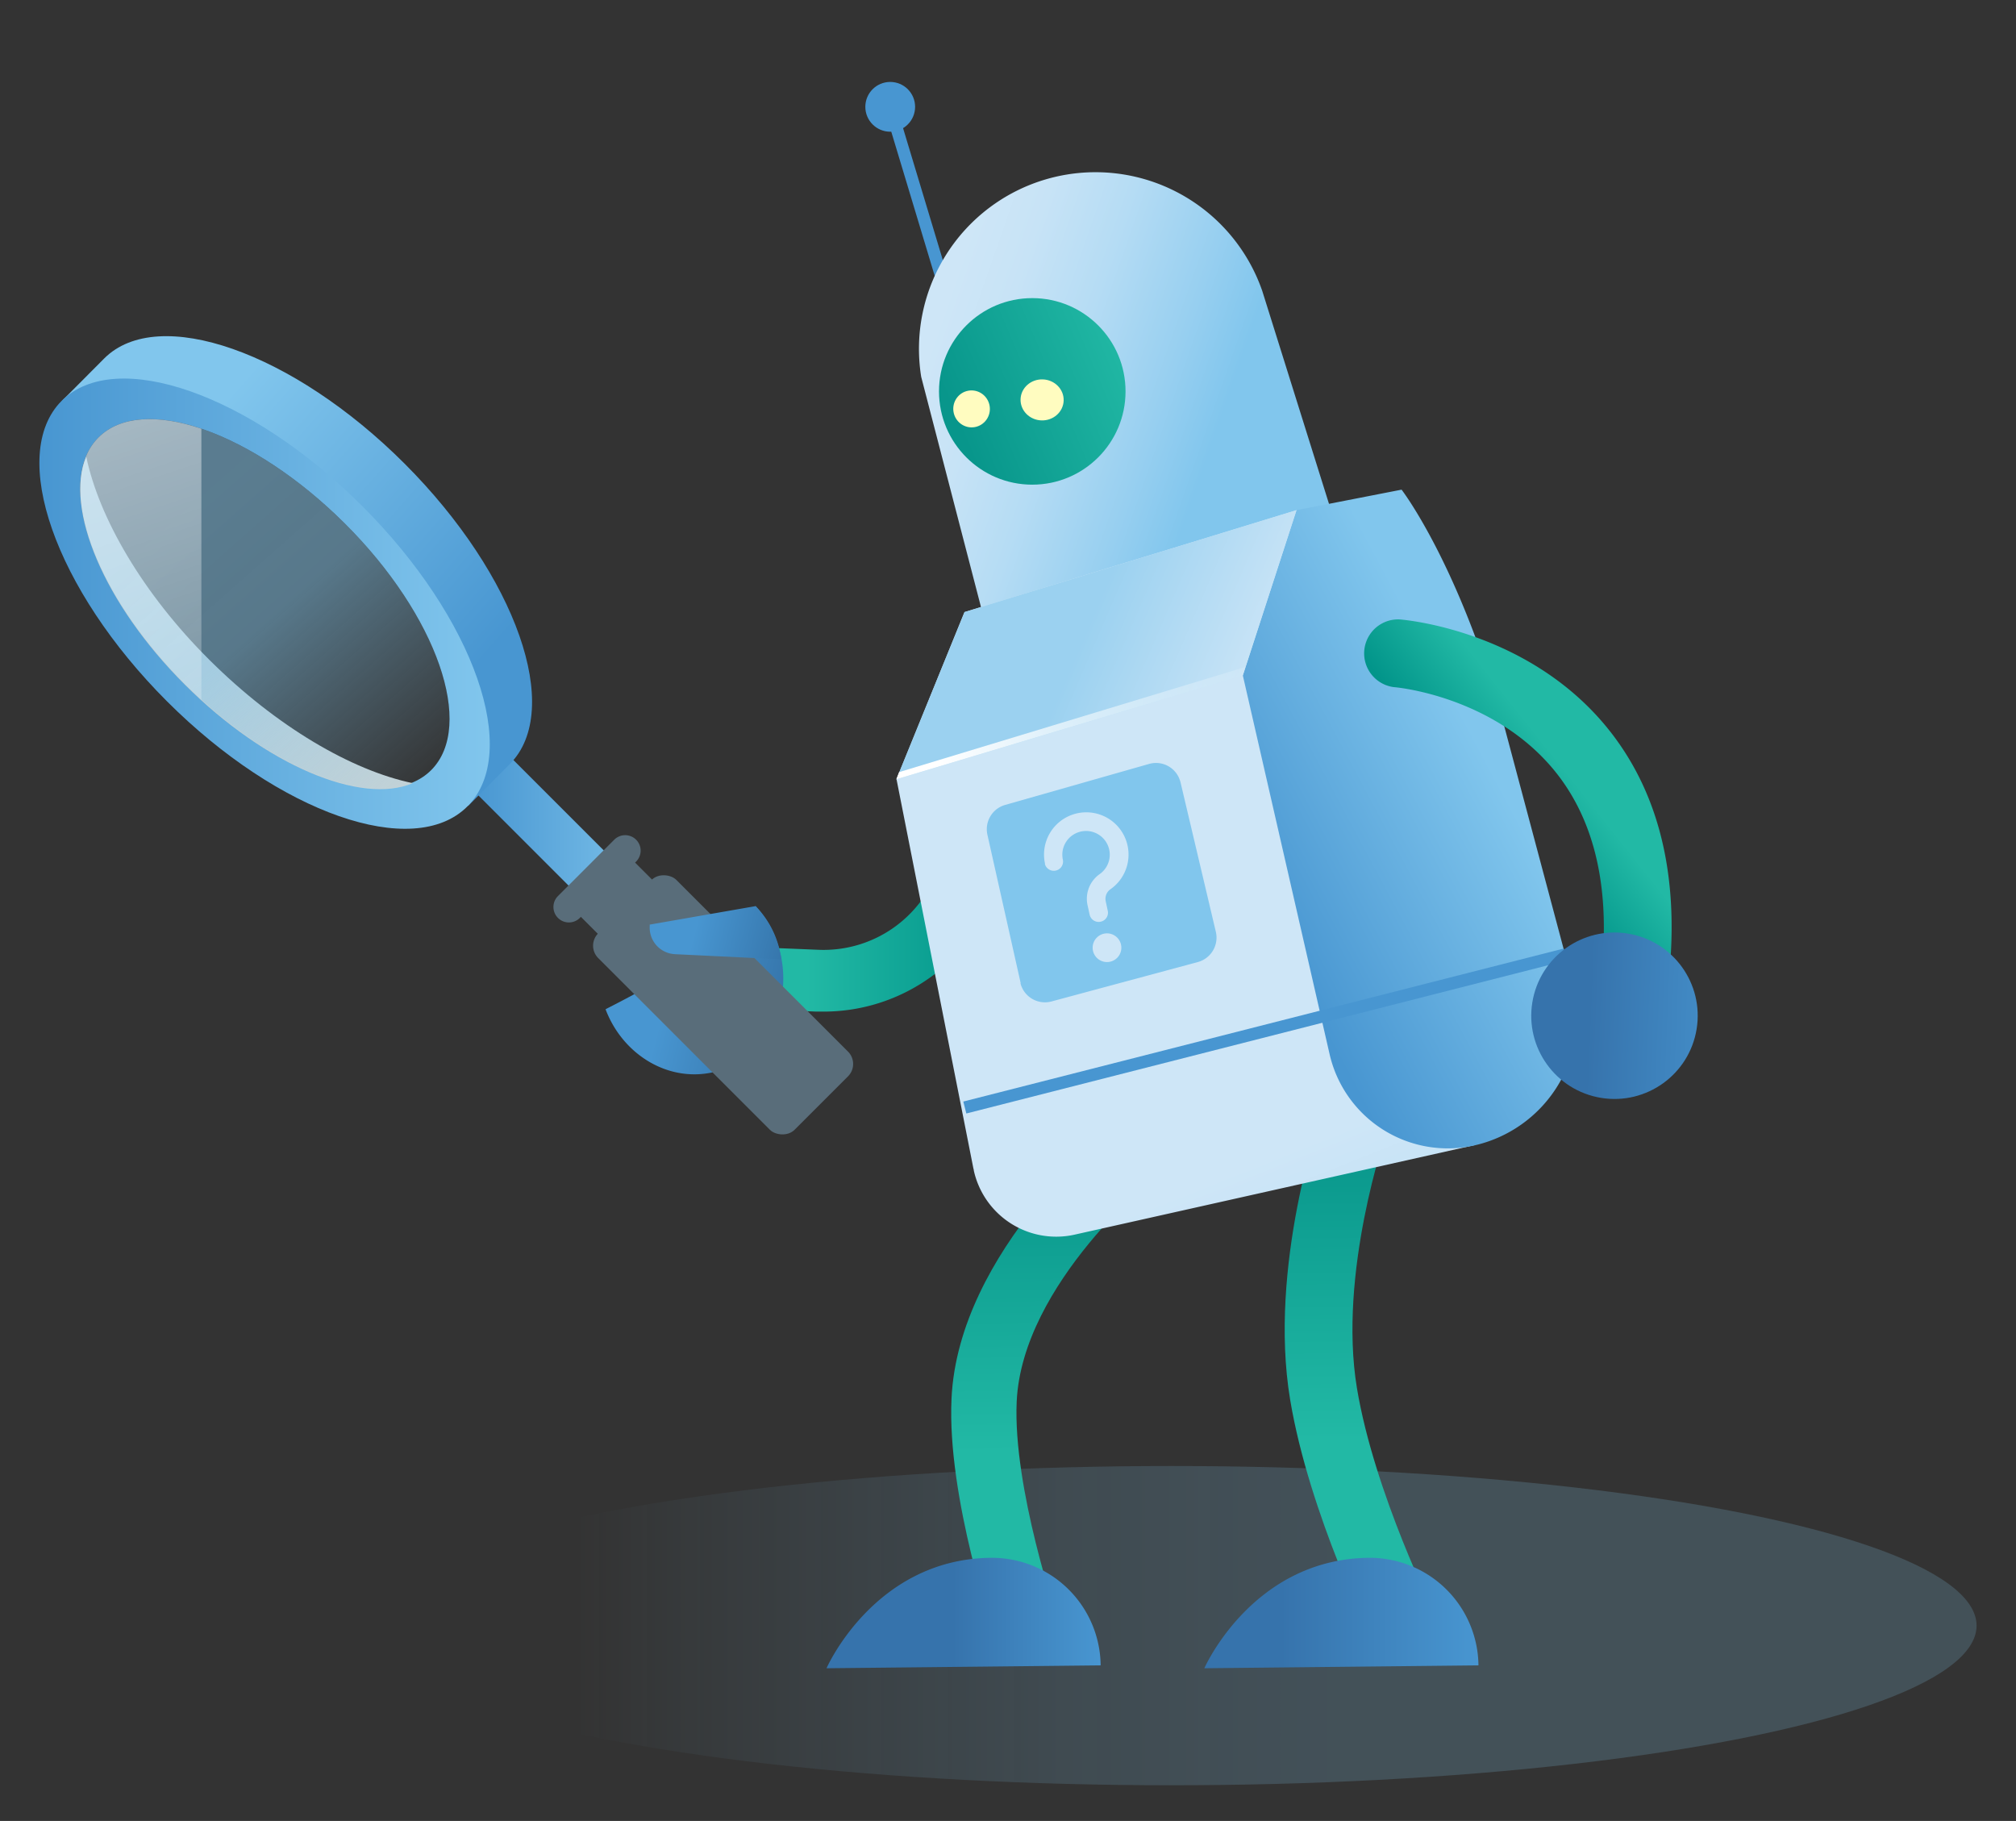 <svg id="bfe007f4-6227-435b-9ccc-a774a3cc2149" data-name="Layer 1" xmlns="http://www.w3.org/2000/svg" xmlns:xlink="http://www.w3.org/1999/xlink" width="327.26" height="295.57" viewBox="0 0 327.26 295.57"><rect x="0" y="0" width="327.26" height="295.57" fill="#333333" stroke="none"/><defs><linearGradient id="b2fea02c-6534-4214-9099-80e4f2ba773b" x1="59.42" y1="34.13" x2="320.86" y2="34.13" gradientTransform="matrix(1, 0, 0, -1, 0, 298)" gradientUnits="userSpaceOnUse"><stop offset="0.13" stop-color="#81c6ed" stop-opacity="0"/><stop offset="0.19" stop-color="#81c6ed" stop-opacity="0.1"/><stop offset="0.32" stop-color="#81c6ed" stop-opacity="0.27"/><stop offset="0.43" stop-color="#81c6ed" stop-opacity="0.4"/><stop offset="0.53" stop-color="#81c6ed" stop-opacity="0.47"/><stop offset="0.6" stop-color="#81c6ed" stop-opacity="0.5"/></linearGradient><linearGradient id="ede4e782-84df-4821-9485-00f902667e3f" x1="10045.51" y1="79.44" x2="10045.51" y2="166.39" gradientTransform="translate(10267.26 237.57) rotate(179.43)" gradientUnits="userSpaceOnUse"><stop offset="0" stop-color="#22b9a5"/><stop offset="0.28" stop-color="#22b9a5"/><stop offset="0.84" stop-color="#08968b"/><stop offset="1" stop-color="#08968b"/></linearGradient><linearGradient id="aaabb51b-7f9a-4f9a-87c3-e9674588605b" x1="195.5" y1="36.18" x2="240" y2="36.18" gradientTransform="matrix(1, 0, 0, -1, 0, 298)" gradientUnits="userSpaceOnUse"><stop offset="0.28" stop-color="#3673ac"/><stop offset="1" stop-color="#4896d1"/></linearGradient><linearGradient id="e29f225c-ed29-49b1-b8a8-d53441b8d99c" x1="10255.41" y1="2334.52" x2="10187.47" y2="2272.94" gradientTransform="matrix(-0.92, 0.39, -0.39, -0.92, 10483.83, -1795.95)" gradientUnits="userSpaceOnUse"><stop offset="0.13" stop-color="#cee6f7"/><stop offset="0.24" stop-color="#c7e3f6"/><stop offset="0.38" stop-color="#b5dcf4"/><stop offset="0.55" stop-color="#97cff0"/><stop offset="0.66" stop-color="#81c6ed"/></linearGradient><linearGradient id="f2062d9c-8d69-4e75-a138-fbf4e78888ed" x1="10198.85" y1="2316.09" x2="10253.46" y2="2316.09" gradientTransform="matrix(-0.92, 0.39, -0.39, -0.92, 10483.83, -1795.95)" xlink:href="#ede4e782-84df-4821-9485-00f902667e3f"/><linearGradient id="a13c10a3-e441-4885-884e-b3f905bfd1ad" x1="116.2" y1="157.47" x2="168.71" y2="157.47" gradientTransform="matrix(1, 0, 0, -1, 0, 298)" gradientUnits="userSpaceOnUse"><stop offset="0.28" stop-color="#22b9a5"/><stop offset="0.84" stop-color="#02958a"/></linearGradient><linearGradient id="b6e86be4-728c-4323-805b-cdfcdca4668b" x1="137.14" y1="165.96" x2="108.59" y2="158.63" gradientUnits="userSpaceOnUse"><stop offset="0" stop-color="#2b6396"/><stop offset="0.99" stop-color="#4896d1"/></linearGradient><linearGradient id="b47c0f85-b38a-43e6-a385-ce605eb0acbd" x1="10095.25" y1="-114.39" x2="10095.25" y2="-23.62" gradientTransform="matrix(-1, 0.01, -0.01, -0.93, 10265.86, 52.06)" xlink:href="#ede4e782-84df-4821-9485-00f902667e3f"/><linearGradient id="b2303ce3-ea70-4f37-8222-d399bfb28d1d" x1="10110.32" y1="2204.53" x2="10110.32" y2="2093.63" gradientTransform="translate(10402.39 -1554.35) rotate(158.3)" gradientUnits="userSpaceOnUse"><stop offset="0.48" stop-color="#cee6f7"/><stop offset="0.58" stop-color="#c7e3f6"/><stop offset="0.72" stop-color="#b5dcf4"/><stop offset="0.89" stop-color="#97cff0"/><stop offset="1" stop-color="#81c6ed"/></linearGradient><linearGradient id="f0bccb7d-9987-45a4-bbc2-1ec7aa9bcc73" x1="9849.31" y1="2430.69" x2="9805.16" y2="2430.69" gradientTransform="matrix(-0.88, 0.47, -0.47, -0.88, 10013.46, -2344.01)" gradientUnits="userSpaceOnUse"><stop offset="0" stop-color="#4896d1"/><stop offset="1" stop-color="#81c6ed"/></linearGradient><linearGradient id="b9639b8b-17a7-43dd-8987-a448e69c92aa" x1="134.17" y1="36.18" x2="178.67" y2="36.18" gradientTransform="matrix(1, 0, 0, -1, 0, 298)" gradientUnits="userSpaceOnUse"><stop offset="0.46" stop-color="#3673ac"/><stop offset="1" stop-color="#4896d1"/></linearGradient><linearGradient id="e31da11f-b449-4e13-9aa3-1b25bc64fc2f" x1="10073.13" y1="2204.93" x2="10125.59" y2="2257.39" gradientTransform="translate(10402.39 -1554.35) rotate(158.3)" gradientUnits="userSpaceOnUse"><stop offset="0" stop-color="#eaf7ff"/><stop offset="0.32" stop-color="#cfe6f7"/><stop offset="0.33" stop-color="#cee6f7"/><stop offset="0.74" stop-color="#9bd1f0"/></linearGradient><linearGradient id="af340978-062f-4cf7-b52f-dce7588db400" x1="152.39" y1="174.34" x2="209.36" y2="191.02" gradientTransform="matrix(1, 0, 0, -1, 0, 298)" gradientUnits="userSpaceOnUse"><stop offset="0" stop-color="#fff"/><stop offset="1" stop-color="#fff" stop-opacity="0"/></linearGradient><linearGradient id="ff5e9868-6c5d-4cef-8bf1-752022e38f22" x1="9808.74" y1="2963.52" x2="9834.26" y2="2963.52" gradientTransform="translate(9775.5 -3671.33) rotate(141.52)" xlink:href="#a13c10a3-e441-4885-884e-b3f905bfd1ad"/><linearGradient id="b7c2f942-306a-4c98-92c4-886d41157d14" x1="262.81" y1="218.81" x2="300.49" y2="218.81" gradientTransform="matrix(0.12, 0.99, 0.99, -0.12, 12.13, -83.67)" xlink:href="#aaabb51b-7f9a-4f9a-87c3-e9674588605b"/><linearGradient id="ac3d0d0c-6f0c-4018-aa11-b98e1d9c018a" x1="76.18" y1="160.06" x2="108.23" y2="160.06" gradientTransform="matrix(0.71, 0.71, 0.71, -0.71, -86.18, 185.92)" xlink:href="#f0bccb7d-9987-45a4-bbc2-1ec7aa9bcc73"/><linearGradient id="a88efd3c-3b96-4aa7-9de7-0392838f47c5" x1="135.94" y1="156.15" x2="112.73" y2="150.2" xlink:href="#b6e86be4-728c-4323-805b-cdfcdca4668b"/><linearGradient id="e076c0c0-211f-4a29-87c8-c65279472b95" x1="32.6" y1="69.28" x2="77.18" y2="108.48" gradientUnits="userSpaceOnUse"><stop offset="0" stop-color="#81c6ed"/><stop offset="1" stop-color="#4896d1"/></linearGradient><linearGradient id="ba4f5113-fc49-4455-971d-e6d044006a53" x1="6.4" y1="200.01" x2="79.51" y2="200.01" gradientTransform="matrix(1, 0, 0, -1, 0, 298)" xlink:href="#f0bccb7d-9987-45a4-bbc2-1ec7aa9bcc73"/><linearGradient id="a655bb3e-3378-464c-9615-90ab5a115afc" x1="29.84" y1="83.12" x2="69.57" y2="128.02" gradientUnits="userSpaceOnUse"><stop offset="0" stop-color="#81c6ed" stop-opacity="0.5"/><stop offset="0.37" stop-color="#81c6ed" stop-opacity="0.47"/><stop offset="1" stop-color="#81c6ed" stop-opacity="0"/></linearGradient><linearGradient id="e5ce2c8e-4022-489b-b20d-dd97c75893e9" x1="15.91" y1="55.57" x2="48.94" y2="154.21" gradientUnits="userSpaceOnUse"><stop offset="0.04" stop-color="#fff"/><stop offset="1" stop-color="#fff" stop-opacity="0"/></linearGradient></defs><title>robot magnifying glass-dark</title><ellipse cx="190.14" cy="263.87" rx="130.72" ry="25.91" opacity="0.4" fill="url(#b2fea02c-6534-4214-9099-80e4f2ba773b)"/><path d="M223.16,267.07c-.43-.86-10.63-21.27-13.73-39.88-3.59-21.55,4.88-45.95,5.24-47l10.38,3.65c-.08.23-7.89,22.81-4.77,41.52,2.83,17,12.61,36.55,12.71,36.75Z" fill="url(#ede4e782-84df-4821-9485-00f902667e3f)"/><path d="M222.2,252.86A17.65,17.65,0,0,1,240,270.32l-44.5.47S203.28,253.06,222.2,252.86Z" fill-rule="evenodd" fill="url(#aaabb51b-7f9a-4f9a-87c3-e9674588605b)"/><rect x="149.94" y="17.88" width="2" height="41.57" transform="translate(-4.74 45.2) rotate(-16.77)" fill="#4896d1"/><circle cx="144.51" cy="17.34" r="4.04" fill="#4896d1"/><path d="M218,89,204.9,47.21a28.65,28.65,0,0,0-35.16-18.09h0a28.67,28.67,0,0,0-20.2,32.05l12,46.2Z" fill="url(#e29f225c-ed29-49b1-b8a8-d53441b8d99c)"/><circle cx="167.57" cy="63.53" r="15.14" fill="url(#f2062d9c-8d69-4e75-a138-fbf4e78888ed)"/><path d="M133.7,164.2h-1.22L121,163.7a5,5,0,0,1,.41-10l11.52.47a19.7,19.7,0,0,0,19.51-13.6l6.5-20.21a5,5,0,1,1,9.54,3l0,.07L162,143.63A29.74,29.74,0,0,1,133.7,164.2Z" fill="url(#a13c10a3-e441-4885-884e-b3f905bfd1ad)"/><path d="M126.66,154.7a15,15,0,0,0-4-7.62c-7.11,8.21-21.46,15.22-24.36,16.74,2.82,7.46,10.3,11.94,17.64,10.18C124,172.08,128.75,163.44,126.66,154.7Z" fill="url(#b6e86be4-728c-4323-805b-cdfcdca4668b)"/><path d="M161.71,266.33c-.32-.94-8-23.22-7.25-39.28,1.1-24.13,25.95-44.07,27-44.91l6.58,8.29c-.23.18-22.13,17.81-23,37.1-.63,14,6.61,35.13,6.68,35.34Z" fill="url(#b47c0f85-b38a-43e6-a385-ce605eb0acbd)"/><path d="M156.57,99.35l53.89-16.54,28.87,103.07-64.91,14.53A13.7,13.7,0,0,1,158.08,190c0-.13-.05-.27-.08-.4l-12.47-63.13Z" fill-rule="evenodd" fill="url(#b2303ce3-ea70-4f37-8222-d399bfb28d1d)"/><path d="M227.52,79.48l-17.06,3.33-8.71,26.82L215.81,171a19.68,19.68,0,0,0,23.49,14.93h0a21.41,21.41,0,0,0,16.2-25.58c-.06-.27-.13-.54-.2-.8l-11-41.25C236.94,91.66,227.52,79.48,227.52,79.48Z" fill-rule="evenodd" fill="url(#f0bccb7d-9987-45a4-bbc2-1ec7aa9bcc73)"/><line x1="156.62" y1="179.77" x2="254.1" y2="154.93" fill="none" stroke="#4896d1" stroke-miterlimit="10" stroke-width="2"/><path d="M191.64,127l5.73,24.25a4.11,4.11,0,0,1-2.93,4.91l-23.77,6.4a4.1,4.1,0,0,1-5-2.89c0-.06,0-.11,0-.17l-5.38-24a4.1,4.1,0,0,1,2.89-4.85L186.53,124a4.09,4.09,0,0,1,5.06,2.82A1.21,1.21,0,0,1,191.64,127Z" fill="#81c6ed"/><path d="M160.84,252.86a17.65,17.65,0,0,1,17.83,17.46l-44.5.47S141.92,253.06,160.84,252.86Z" fill-rule="evenodd" fill="url(#b9639b8b-17a7-43dd-8987-a448e69c92aa)"/><polygon points="201.75 109.63 145.51 126.49 156.57 99.35 210.46 82.81 201.75 109.63" fill-rule="evenodd" fill="url(#e31da11f-b449-4e13-9aa3-1b25bc64fc2f)"/><polygon points="201.75 109.63 145.51 126.49 145.95 125.33 202.15 108.27 201.75 109.63" fill-rule="evenodd" fill="url(#af340978-062f-4cf7-b52f-dce7588db400)"/><path d="M265.9,161.92c-.26,0-.51,0-.77,0a5.51,5.51,0,0,1-5-5.93c1.08-13.2-1.7-23.78-8.25-31.45-10-11.68-25.39-13-25.55-13a5.52,5.52,0,0,1,.83-11c.82.06,20.16,1.68,33.08,16.8,8.53,10,12.18,23.27,10.85,39.49A5.5,5.5,0,0,1,265.9,161.92Z" fill="url(#ff5e9868-6c5d-4cef-8bf1-752022e38f22)"/><circle cx="262.07" cy="164.86" r="13.51" transform="translate(57.36 397.14) rotate(-80.78)" fill="url(#b7c2f942-306a-4c98-92c4-886d41157d14)"/><rect x="88.16" y="119.31" width="8.08" height="37.25" transform="translate(-70.53 105.6) rotate(-45)" fill="url(#ac3d0d0c-6f0c-4018-aa11-b98e1d9c018a)"/><rect x="94.47" y="142.3" width="12.45" height="8.24" transform="translate(-74.04 114.09) rotate(-45)" fill="#596d7a"/><path d="M90.58,145.44l9.13-9.14a2.51,2.51,0,0,1,3.55,0h0a2.51,2.51,0,0,1,0,3.55L94.12,149a2.51,2.51,0,0,1-3.54,0h0A2.51,2.51,0,0,1,90.58,145.44Z" fill="#596d7a"/><rect x="108.41" y="140.56" width="17.94" height="45.09" rx="2.84" transform="translate(-80.95 130.77) rotate(-45)" fill="#596d7a"/><path d="M126.66,154.7a17.22,17.22,0,0,0-4-7.62l-17.19,3,0,0,0,.29a4.31,4.31,0,0,0,4.09,4.51l17.31.84C126.81,155.43,126.75,155.07,126.66,154.7Z" fill="url(#a88efd3c-3b96-4aa7-9de7-0392838f47c5)"/><path d="M65.68,75.26c-18.16-18.16-40-25.8-48.74-17.1L10.13,65,12,66.85c.08-.08.15-.17.23-.26,8.1-8.06,28.21-1,45,15.74s23.83,36.88,15.74,45c-.14.14-.29.26-.43.39h.31L76,130.81,82.78,124C91.48,115.22,83.83,93.42,65.68,75.26Z" fill="url(#e076c0c0-211f-4a29-87c8-c65279472b95)"/><path d="M10,65.07c-8.72,8.75-1.08,30.58,17.1,48.76s40,25.83,48.77,17.07S77,100.32,58.8,82.14,18.79,56.32,10,65.07ZM70,125c-7.19,7.19-25.11.92-40-14S8.81,78.16,16,71s25-.94,40,14S77.15,117.82,70,125Z" fill="url(#ba4f5113-fc49-4455-971d-e6d044006a53)"/><path d="M178.66,149.61a1.5,1.5,0,0,1-1.78-1.15l-.35-1.59a4.89,4.89,0,0,1,2-5,3.85,3.85,0,1,0-6-2.35,1.5,1.5,0,0,1-2.9.76l0-.13a6.86,6.86,0,1,1,10.66,4.17,1.89,1.89,0,0,0-.79,2l.34,1.59A1.49,1.49,0,0,1,178.66,149.61Z" fill="#cee6f7"/><circle cx="179.7" cy="153.83" r="2.33" fill="#cee6f7"/><path d="M14,74.12c-3.57,8.41,2.86,23.88,16,37s28.62,19.58,37,16c-9.92-2.07-22.1-9.16-33-20S16.06,84,14,74.12Z" fill="#c4d2d6" style="isolation:isolate"/><ellipse cx="157.72" cy="66.37" rx="2.97" ry="3" transform="translate(-8.67 26.42) rotate(-9.32)" fill="#fffcc0"/><ellipse cx="169.17" cy="64.91" rx="3.33" ry="3.5" transform="translate(98.48 231.75) rotate(-88.03)" fill="#fffcc0"/><path d="M70,125c-7.19,7.19-25.11.92-40-14S8.81,78.16,16,71s25-.94,40,14S77.15,117.82,70,125Z" fill="url(#a655bb3e-3378-464c-9615-90ab5a115afc)"/><path d="M32.69,69.59C25.63,67.2,19.53,67.48,16,71c-7.19,7.16-.89,25.08,14,40,.89.89,1.78,1.74,2.69,2.57Z" opacity="0.5" fill="url(#e5ce2c8e-4022-489b-b20d-dd97c75893e9)"/></svg>